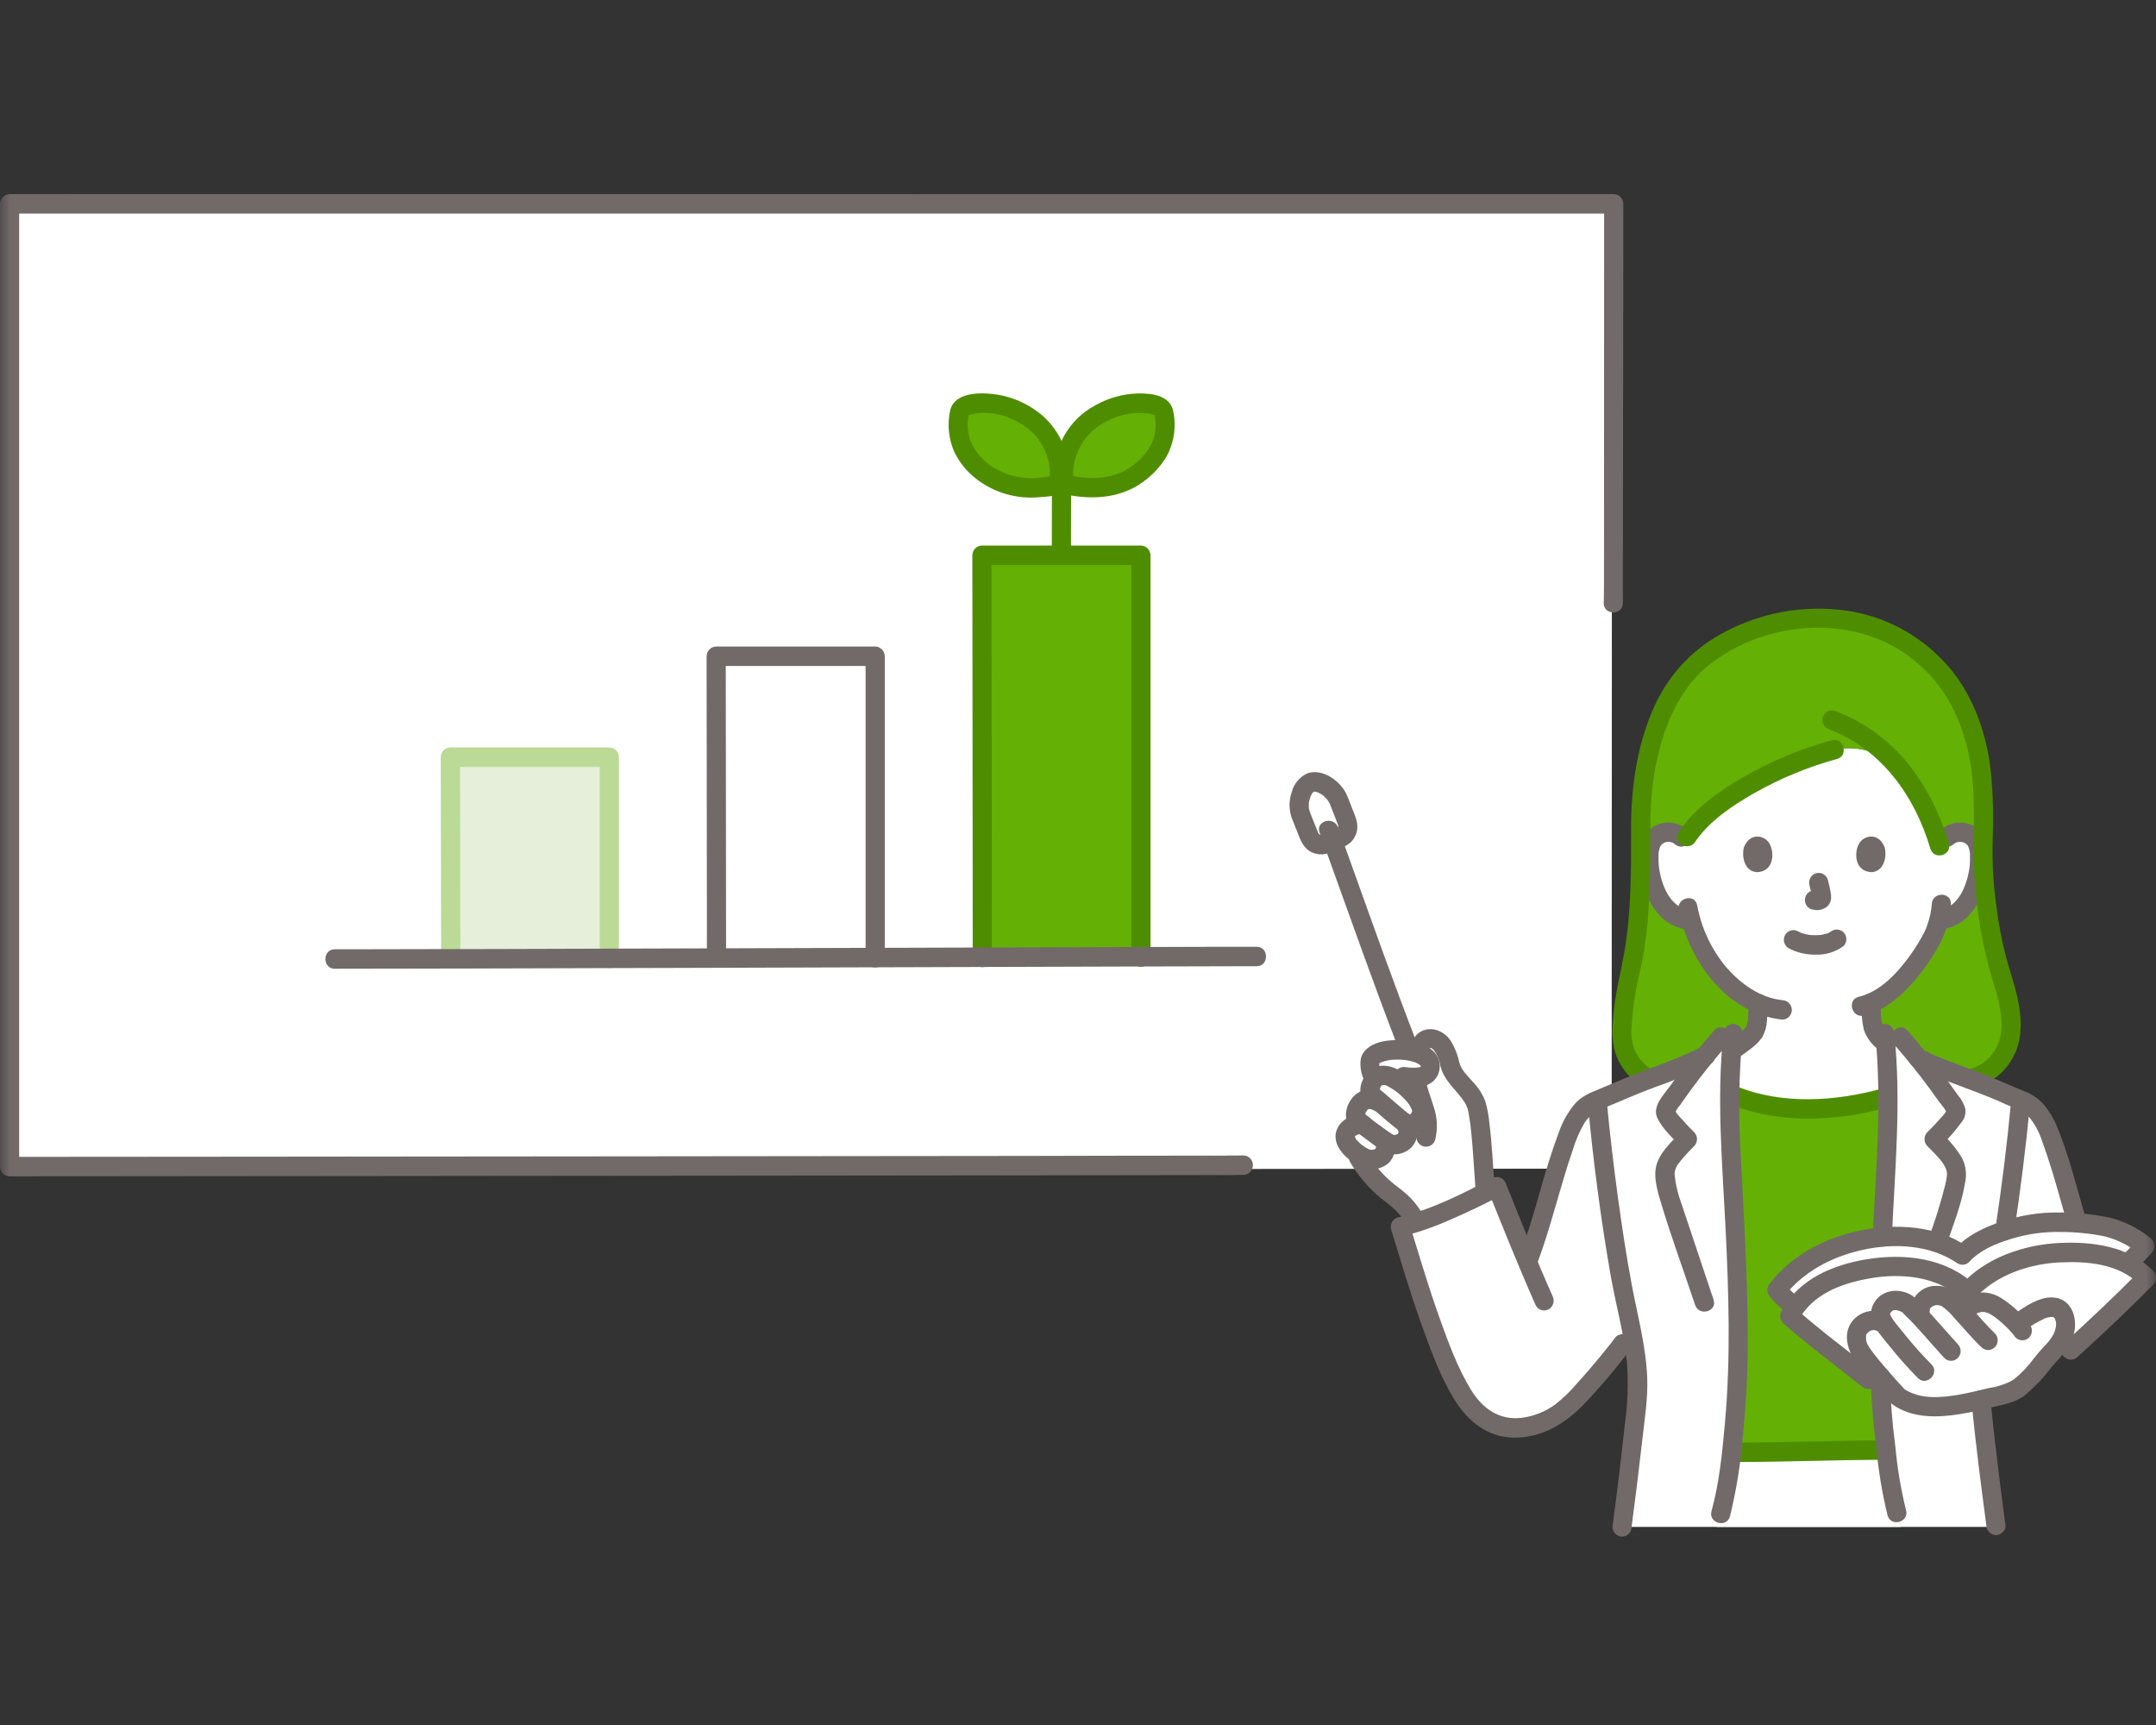 <svg width="100" height="80" viewBox="0 0 100 80" fill="none" xmlns="http://www.w3.org/2000/svg">
<rect x="0" y="0" width="100" height="80" fill="#333333" stroke="none"/>
<mask id="mask0_1621_26043" style="mask-type:alpha" maskUnits="userSpaceOnUse" x="0" y="0" width="100" height="80">
<path d="M0 0H100V80H0V0Z" fill="#D9D9D9"/>
</mask>
<g mask="url(#mask0_1621_26043)">
<path d="M2.116 9.811H0.406C0.406 11.271 0.406 52.864 0.406 54.261C6.81 54.261 66.008 54.206 74.752 54.197C74.76 39.23 74.769 10.732 74.769 9.805C66.675 9.805 14.052 9.811 2.116 9.811Z" fill="white"/>
<path d="M45.544 27.273C45.544 26.372 45.543 25.808 45.543 25.753H52.918V44.398C50.544 44.403 48.065 44.409 45.56 44.416C45.561 43.234 45.548 31.517 45.544 27.273Z" fill="#65B005"/>
<path d="M53.97 19.111C53.95 19.036 53.91 18.968 53.853 18.915C53.797 18.863 53.727 18.827 53.652 18.812C53.1 18.66 52.517 18.66 51.965 18.812C51.245 18.992 50.594 19.383 50.092 19.936C49.814 20.269 49.606 20.656 49.48 21.073C49.353 21.489 49.311 21.928 49.355 22.362C49.358 22.387 49.369 22.412 49.386 22.431C49.403 22.45 49.426 22.463 49.451 22.469C49.836 22.573 51.42 22.91 52.678 22.041C53.262 21.659 53.709 21.094 53.951 20.433C54.065 20.001 54.071 19.546 53.97 19.111Z" fill="#65B005"/>
<path d="M44.507 19.111C44.527 19.036 44.568 18.968 44.624 18.915C44.68 18.863 44.75 18.827 44.825 18.812C45.377 18.66 45.96 18.66 46.512 18.812C47.232 18.992 47.883 19.383 48.386 19.936C48.663 20.269 48.871 20.656 48.998 21.073C49.124 21.489 49.166 21.928 49.122 22.362C49.119 22.387 49.108 22.412 49.091 22.431C49.074 22.45 49.051 22.464 49.026 22.469C48.641 22.573 47.058 22.91 45.799 22.041C45.215 21.659 44.768 21.094 44.526 20.433C44.412 20 44.406 19.546 44.507 19.111Z" fill="#65B005"/>
<path d="M57.666 54.488H57.669V53.586C57.113 53.591 56.558 53.587 56.003 53.588L58.113 53.592L51.371 53.599L47.676 53.608L38.442 53.617C35.259 53.621 32.076 53.624 28.893 53.627L19.755 53.635L11.635 53.643L5.181 53.648C3.796 53.65 2.41 53.651 1.025 53.651H0.444L0.889 54.102V49.266C0.889 45.777 0.889 42.289 0.889 38.801V9.454L0.444 9.905H3.91H9.743H17.389H26.32H35.895H45.58H54.85H63.056H69.676H74.156H74.847L74.403 9.454C74.403 11.939 74.401 22.886 74.398 25.371C74.403 28.111 74.382 27.966 74.382 27.966C74.382 28.547 75.271 28.548 75.271 27.966C75.281 12.35 75.282 24.641 75.29 12.291C75.29 11.346 75.29 10.4 75.292 9.454C75.29 9.335 75.243 9.221 75.16 9.137C75.077 9.053 74.965 9.005 74.847 9.003H70.978H64.829H56.955H47.882L38.253 9H28.601H19.452H11.453H5.127L1.031 9.003H0.444C0.327 9.005 0.215 9.053 0.132 9.137C0.049 9.221 0.002 9.335 0 9.454V37.296C0 40.932 0 44.569 0 48.206V54.103C0.002 54.222 0.049 54.336 0.132 54.42C0.215 54.504 0.327 54.552 0.444 54.554C1.609 54.554 2.773 54.553 3.938 54.552L9.892 54.547L17.666 54.54L26.617 54.531L36.096 54.522L45.495 54.512L51.013 54.504L56.657 54.496L55.143 54.491C55.95 54.491 56.76 54.51 57.566 54.488C57.6 54.488 57.635 54.488 57.669 54.488C57.786 54.488 57.9 54.441 57.983 54.356C58.066 54.271 58.113 54.157 58.113 54.037C58.113 53.917 58.066 53.803 57.983 53.718C57.9 53.633 57.786 53.586 57.669 53.586H57.666C57.094 53.586 57.093 54.488 57.666 54.488Z" fill="#726A69"/>
<path d="M21 35H28V44H21V35Z" fill="#E5EFD9"/>
<path d="M21.35 44.472C21.35 41.748 21.34 39.023 21.334 36.298C21.334 35.904 21.333 35.51 21.332 35.115L20.888 35.567H28.263L27.819 35.115V44.457C27.819 45.038 28.707 45.038 28.707 44.457V35.115C28.705 34.996 28.658 34.883 28.575 34.798C28.492 34.714 28.38 34.666 28.263 34.664H20.888C20.77 34.666 20.658 34.714 20.575 34.798C20.492 34.883 20.445 34.996 20.443 35.115C20.443 37.737 20.454 40.358 20.459 42.979C20.46 43.477 20.461 43.975 20.461 44.472C20.461 45.053 21.35 45.054 21.35 44.472Z" fill="#BADA95"/>
<path d="M33.677 44.447C33.677 42.73 33.676 41.013 33.672 39.295C33.67 36.918 33.667 34.541 33.664 32.163C33.664 31.587 33.663 31.011 33.662 30.435L33.218 30.886H40.593L40.148 30.435V44.431C40.148 45.012 41.037 45.013 41.037 44.431V30.435C41.035 30.316 40.988 30.202 40.905 30.118C40.822 30.033 40.71 29.985 40.593 29.984H33.218C33.1 29.985 32.988 30.033 32.905 30.118C32.822 30.202 32.775 30.316 32.773 30.435C32.773 31.96 32.775 33.486 32.779 35.012C32.781 37.443 32.784 39.874 32.787 42.305C32.787 43.019 32.788 43.733 32.789 44.447C32.789 45.027 33.677 45.028 33.677 44.447Z" fill="#726A69"/>
<path d="M46.006 44.417C46.006 42.138 46.004 39.859 46 37.579C45.997 34.394 45.994 31.208 45.99 28.022C45.99 27.266 45.989 26.509 45.988 25.753L45.544 26.204H52.919L52.475 25.753V44.399C52.475 44.98 53.363 44.981 53.363 44.399V25.753C53.362 25.634 53.314 25.52 53.231 25.436C53.148 25.352 53.036 25.303 52.919 25.302H45.544C45.427 25.303 45.315 25.351 45.231 25.436C45.148 25.52 45.101 25.634 45.1 25.753C45.1 27.77 45.102 29.787 45.106 31.804C45.109 35.063 45.112 38.322 45.115 41.581C45.116 42.527 45.117 43.472 45.117 44.417C45.117 44.998 46.006 44.999 46.006 44.417Z" fill="#4F8D00"/>
<path d="M58.29 43.908C56.528 43.908 54.766 43.912 53.005 43.92C49.947 43.928 46.888 43.938 43.83 43.948L33.041 43.981C29.694 43.992 26.347 44.002 23 44.011C20.687 44.017 18.375 44.022 16.062 44.025H15.523C14.951 44.025 14.95 44.927 15.523 44.927C17.669 44.927 19.815 44.923 21.961 44.916C25.216 44.907 28.47 44.898 31.725 44.888C35.333 44.877 38.94 44.865 42.548 44.854C45.721 44.844 48.893 44.834 52.065 44.825C54.019 44.819 55.972 44.814 57.925 44.81H58.29C58.862 44.81 58.863 43.908 58.29 43.908Z" fill="#726A69"/>
<path d="M54.399 18.99C54.206 18.31 53.346 18.232 52.758 18.248C52.075 18.269 51.406 18.456 50.808 18.794C50.185 19.122 49.671 19.631 49.332 20.254C48.993 20.878 48.843 21.59 48.901 22.3C48.953 22.857 49.409 22.942 49.858 23.007C50.94 23.164 52.091 23.023 52.999 22.362C53.444 22.049 53.82 21.646 54.102 21.178C54.469 20.513 54.575 19.732 54.399 18.99C54.367 18.875 54.292 18.778 54.19 18.719C54.088 18.66 53.967 18.644 53.853 18.674C53.74 18.708 53.645 18.785 53.587 18.888C53.529 18.992 53.513 19.114 53.542 19.229C53.653 19.69 53.603 20.175 53.401 20.602C53.213 20.949 52.96 21.254 52.656 21.501C52.633 21.52 52.611 21.537 52.589 21.555C52.664 21.495 52.574 21.565 52.562 21.573C52.526 21.599 52.49 21.626 52.453 21.651C52.25 21.792 52.03 21.905 51.797 21.986C51.388 22.122 50.958 22.183 50.527 22.166C50.236 22.154 49.947 22.117 49.663 22.056C49.642 22.05 49.621 22.045 49.6 22.041C49.486 22.039 49.759 22.421 49.786 22.275C49.788 22.223 49.785 22.172 49.778 22.12C49.773 21.956 49.781 21.792 49.801 21.629C49.903 20.926 50.27 20.291 50.825 19.858C51.201 19.572 51.628 19.364 52.083 19.247C52.391 19.169 52.709 19.137 53.026 19.155C53.153 19.163 53.279 19.182 53.404 19.212C53.448 19.223 53.491 19.239 53.535 19.247C53.646 19.27 53.566 19.309 53.543 19.231C53.7 19.787 54.558 19.55 54.399 18.99Z" fill="#4F8D00"/>
<path d="M44.937 19.231C44.913 19.316 44.831 19.259 44.937 19.247C44.962 19.244 44.987 19.237 45.011 19.229C45.108 19.2 45.207 19.179 45.307 19.167C45.583 19.133 45.862 19.141 46.136 19.19C46.618 19.273 47.077 19.459 47.484 19.735C48.067 20.122 48.481 20.723 48.639 21.413C48.674 21.564 48.693 21.719 48.698 21.874C48.688 22.008 48.686 22.142 48.692 22.275C48.719 22.421 48.992 22.039 48.878 22.041C48.857 22.045 48.836 22.05 48.815 22.057C48.762 22.066 48.709 22.081 48.655 22.092C48.515 22.122 48.373 22.142 48.23 22.152C47.415 22.246 46.594 22.041 45.916 21.573C45.916 21.573 45.827 21.506 45.875 21.543C45.912 21.572 45.801 21.483 45.789 21.472C45.712 21.407 45.638 21.338 45.567 21.266C45.419 21.12 45.289 20.957 45.179 20.781C44.9 20.316 44.813 19.759 44.938 19.23C44.966 19.114 44.949 18.992 44.891 18.889C44.833 18.786 44.739 18.709 44.627 18.675C44.513 18.644 44.392 18.66 44.29 18.719C44.187 18.778 44.112 18.875 44.08 18.99C43.926 19.651 43.99 20.345 44.264 20.964C44.494 21.433 44.823 21.844 45.228 22.168C46.078 22.847 47.154 23.165 48.23 23.055C48.555 23.028 49.127 23.018 49.381 22.766C49.679 22.471 49.603 21.896 49.553 21.515C49.483 21.009 49.309 20.524 49.042 20.092C48.775 19.659 48.42 19.289 48.002 19.005C47.407 18.593 46.72 18.339 46.003 18.268C45.365 18.199 44.299 18.226 44.081 18.99C43.921 19.55 44.778 19.788 44.937 19.231Z" fill="#4F8D00"/>
<path d="M48.791 22.659C48.791 23.641 48.785 24.624 48.785 25.607C48.785 25.726 48.832 25.841 48.915 25.926C48.999 26.01 49.112 26.058 49.229 26.058C49.347 26.058 49.46 26.01 49.544 25.926C49.627 25.841 49.674 25.726 49.674 25.607C49.674 24.624 49.679 23.641 49.68 22.659C49.68 22.539 49.633 22.424 49.55 22.34C49.466 22.255 49.353 22.207 49.235 22.207C49.118 22.207 49.005 22.255 48.921 22.34C48.838 22.424 48.791 22.539 48.791 22.659Z" fill="#4F8D00"/>
<path d="M80.168 51.175C80.826 51.581 82.241 52.015 84.018 52.015C86.322 52.015 87.177 51.346 88.066 50.847L88.088 48.834C87.546 48.463 87.031 48.054 86.922 47.778C86.801 47.367 86.756 46.938 86.788 46.511C88.323 45.843 89.556 43.746 89.772 43.152C89.803 43.056 89.866 42.877 89.923 42.663L90.101 42.635C90.365 42.59 90.613 42.477 90.821 42.305C91.077 42.084 91.283 41.81 91.425 41.5C91.727 40.888 91.856 40.204 91.8 39.522C91.792 39.347 91.749 39.177 91.672 39.021C91.605 38.908 91.515 38.811 91.407 38.738C91.299 38.665 91.176 38.618 91.048 38.6C90.917 38.58 90.784 38.59 90.657 38.627C90.53 38.665 90.413 38.73 90.313 38.818L89.937 39.163C89.62 38.073 89.127 37.044 88.478 36.117C88.103 35.59 87.587 35.182 86.991 34.941C86.396 34.7 85.745 34.636 85.115 34.756L85.084 34.763C82.27 35.526 79.136 37.262 78.127 38.999C78.034 38.852 77.902 38.736 77.746 38.665C77.59 38.594 77.416 38.571 77.247 38.599C77.119 38.617 76.996 38.665 76.888 38.738C76.781 38.81 76.69 38.907 76.624 39.02C76.547 39.176 76.503 39.347 76.495 39.521C76.439 40.203 76.569 40.887 76.87 41.499C77.012 41.809 77.218 42.084 77.474 42.305C77.74 42.528 78.075 42.65 78.42 42.649C78.648 43.512 79.053 44.317 79.609 45.009C80.124 45.665 80.783 46.189 81.534 46.538C81.564 46.956 81.519 47.377 81.4 47.778C81.293 48.048 80.756 48.444 80.178 48.808C80.179 48.808 80.168 50.611 80.168 51.175Z" fill="white"/>
<path d="M88.185 70.813C88.015 70.33 87.879 69.835 87.779 69.332C87.676 68.682 87.574 67.995 87.487 67.251C85.817 67.265 81.489 67.353 80.547 67.353H80.306C80.219 68.057 80.122 68.711 80.023 69.332C79.923 69.835 79.788 70.33 79.617 70.813H88.185Z" fill="white"/>
<path d="M92.269 61.056C92.436 60.33 92.607 59.427 92.769 58.446H96.932C96.065 56.151 95.914 54.835 95.048 52.54C94.899 52.123 94.668 51.741 94.37 51.416C94.079 51.099 93.627 51.01 93.243 50.822C92.11 50.266 90.244 49.701 89 49.107C88.737 48.782 88.459 48.453 88.153 48.107L87.42 47.937C87.693 50.361 87.554 52.811 87.415 55.247C87.363 56.172 87.256 57.999 87.207 60.07C87.191 60.739 87.182 61.434 87.182 62.131C87.18 64.545 87.38 66.954 87.779 69.333C87.879 69.836 88.015 70.331 88.186 70.814H92.535C92.163 68.154 91.838 64.882 91.838 64.295C91.859 63.202 92.004 62.115 92.269 61.056Z" fill="white"/>
<path d="M80.026 69.332C80.426 66.953 80.626 64.543 80.624 62.129C80.624 59.275 80.46 56.468 80.39 55.246C80.251 52.809 80.113 50.359 80.386 47.935L79.824 48.105C79.561 48.404 79.318 48.689 79.09 48.972C77.858 49.615 75.792 50.223 74.573 50.821C74.188 51.01 73.737 51.099 73.445 51.416C73.147 51.74 72.916 52.122 72.767 52.539C72.236 53.946 71.974 54.986 71.651 56.108C71.44 56.84 71.203 57.607 70.85 58.535C70.353 57.355 69.919 56.26 69.428 55.031C68.182 55.697 66.199 56.62 64.953 56.895C65.575 58.912 66.197 61.083 67.071 63.102C67.679 64.505 68.33 65.944 69.82 66.189C70.324 66.246 70.835 66.197 71.32 66.044C71.805 65.892 72.254 65.64 72.639 65.303C73.506 64.457 74.314 63.548 75.055 62.586L75.255 62.32L75.685 61.749C75.862 62.586 75.957 63.438 75.967 64.293C75.967 64.881 75.642 68.153 75.271 70.812H79.62C79.791 70.329 79.926 69.835 80.026 69.332Z" fill="white"/>
<path d="M67.634 50.074C67.442 49.859 67.306 49.598 67.241 49.315C67.136 48.827 66.88 48.187 66.37 48.157C66.255 48.149 66.14 48.185 66.05 48.258C65.96 48.332 65.899 48.437 65.881 48.553C65.881 48.553 65.849 48.666 65.796 48.849C65.676 48.803 65.552 48.769 65.426 48.746C64.541 48.581 63.574 48.781 63.542 49.245C63.502 49.476 63.561 49.681 63.74 50.045C63.583 50.205 63.469 50.664 63.589 50.762C63.589 50.762 63.624 50.872 63.666 50.996C63.562 50.971 63.453 50.974 63.351 51.005C63.249 51.037 63.158 51.097 63.086 51.177C62.905 51.38 62.766 51.815 62.985 51.974C63.082 52.044 63.167 52.114 63.249 52.183L63.236 52.181C62.868 52.051 62.358 52.381 62.388 52.722C62.442 52.997 62.6 53.239 62.827 53.399L62.857 53.423L63.008 53.677C63.376 54.296 63.851 54.842 64.411 55.289C64.57 55.415 64.735 55.533 64.888 55.666C65.141 55.886 65.36 56.143 65.537 56.43L65.64 56.614C66.331 56.354 68.026 55.707 68.904 55.276C68.888 55.135 68.876 55.032 68.876 55.032C68.741 53.218 68.676 51.454 68.359 50.954C68.137 50.644 67.895 50.35 67.634 50.074Z" fill="white"/>
<path d="M60.341 37.819C60.368 37.886 60.507 38.233 60.736 38.805C60.794 38.95 60.907 39.066 61.048 39.127C61.19 39.189 61.35 39.191 61.493 39.133L62.151 38.865C62.294 38.807 62.408 38.694 62.469 38.55C62.53 38.406 62.532 38.244 62.475 38.099C62.253 37.526 62.18 37.342 62.089 37.113C61.886 36.602 61.218 36.146 60.785 36.291C60.411 36.416 60.104 37.224 60.341 37.819Z" fill="white"/>
<path d="M82.864 59.328C82.701 59.484 82.55 59.653 82.412 59.833C82.656 60.092 82.915 60.335 83.188 60.561L83.264 60.618C83.692 60.022 84.287 59.571 84.972 59.324C85.991 58.906 87.085 58.706 88.185 58.738C89.27 58.774 90.469 59.121 91.279 59.905C91.94 59.134 93.175 58.536 94.129 58.294C95.075 58.078 96.049 58.025 97.012 58.139C97.592 58.193 98.156 58.356 98.677 58.621L98.699 58.598C98.868 58.436 99.205 58.093 99.492 57.785C98.454 56.988 97.873 56.869 96.648 56.748C95.717 56.656 94.66 56.625 93.75 56.856C92.839 57.087 91.672 57.472 91.025 58.203C90.177 57.651 89.192 57.356 88.185 57.352C87.085 57.32 85.991 57.519 84.972 57.938C84.503 58.117 84.059 58.357 83.652 58.652C83.377 58.862 83.114 59.087 82.864 59.328Z" fill="white"/>
<path d="M96.038 62.618C96.741 61.983 98.962 59.865 99.558 59.259C98.858 58.604 97.96 58.209 97.011 58.14C96.049 58.026 95.074 58.079 94.128 58.295C93.174 58.537 91.939 59.135 91.278 59.906C90.468 59.122 89.269 58.775 88.184 58.739C87.084 58.707 85.99 58.907 84.971 59.325C84.126 59.623 83.424 60.237 83.01 61.042C83.646 61.605 86.005 63.447 86.667 63.981L96.038 62.618Z" fill="white"/>
<path d="M92.993 60.881C92.95 60.846 92.907 60.811 92.863 60.777C92.305 60.339 91.9 60.27 91.326 60.596L91.018 60.867C90.784 60.614 90.585 60.405 90.5 60.33C90.377 60.217 90.228 60.139 90.067 60.102C89.906 60.066 89.738 60.072 89.58 60.12C89.218 60.257 89.066 60.458 89.066 60.767L89.031 61.029C88.839 60.822 88.666 60.645 88.534 60.524C88.423 60.422 87.877 60.15 87.514 60.426C87.445 60.468 87.384 60.524 87.336 60.591C87.289 60.657 87.255 60.733 87.238 60.814C87.221 60.894 87.22 60.978 87.236 61.058C87.252 61.139 87.284 61.216 87.331 61.283C87.351 61.316 87.366 61.351 87.384 61.386L87.302 61.343C87.2 61.285 87.086 61.25 86.969 61.241C86.852 61.231 86.734 61.248 86.623 61.288C86.513 61.328 86.412 61.392 86.328 61.475C86.244 61.559 86.178 61.659 86.135 61.77C86.078 62.036 86.111 62.313 86.228 62.557C86.463 63.019 87.49 64.176 88.044 64.77C89.314 65.682 91.34 65.047 92.962 64.664C93.19 64.607 93.407 64.512 93.605 64.383C94.212 63.954 94.525 63.429 95.02 62.873C95.231 62.667 95.418 62.437 95.577 62.188C95.766 61.886 95.839 61.524 95.782 61.171C95.745 60.989 95.644 60.827 95.498 60.714C95.257 60.553 94.933 60.63 94.666 60.741C94.266 60.907 93.894 61.135 93.563 61.417C93.387 61.224 93.196 61.045 92.993 60.881Z" fill="white"/>
<path d="M86.665 63.98C86.004 63.446 83.644 61.605 83.009 61.041C83.089 60.886 83.18 60.737 83.282 60.596C83.276 60.604 83.268 60.609 83.262 60.619L83.186 60.562C82.913 60.335 82.653 60.092 82.41 59.833C82.548 59.653 82.699 59.484 82.862 59.327C83.112 59.087 83.375 58.861 83.65 58.65C84.057 58.355 84.501 58.115 84.969 57.936C85.715 57.632 86.501 57.443 87.302 57.374C87.344 56.478 87.386 55.733 87.413 55.245C87.496 53.79 87.579 52.33 87.574 50.874L87.307 50.946C86.653 51.119 85.988 51.248 85.317 51.332C84.895 51.387 84.47 51.417 84.044 51.422C82.902 51.425 81.23 51.223 80.224 50.72C80.213 52.227 80.298 53.739 80.384 55.245C80.454 56.467 80.618 59.274 80.618 62.128C80.622 63.875 80.516 65.62 80.303 67.352C80.663 67.352 80.914 67.352 80.914 67.352C81.825 67.352 85.941 67.249 87.088 67.249C87.088 67.249 87.228 67.249 87.481 67.251C87.36 66.252 87.263 65.148 87.214 63.899L86.665 63.98Z" fill="#65B005"/>
<path d="M76.476 50.043C77.366 49.735 78.238 49.377 79.088 48.971C79.317 48.688 79.559 48.403 79.823 48.104L80.384 47.934C80.355 48.197 80.332 48.46 80.312 48.724C80.838 48.384 81.305 48.027 81.404 47.778C81.522 47.376 81.567 46.956 81.537 46.537C80.786 46.188 80.127 45.665 79.613 45.009C79.057 44.316 78.651 43.512 78.423 42.649C78.078 42.649 77.744 42.527 77.478 42.304C77.221 42.083 77.015 41.809 76.873 41.499C76.572 40.887 76.442 40.203 76.499 39.521C76.506 39.346 76.55 39.176 76.627 39.02C76.693 38.907 76.784 38.81 76.892 38.737C77 38.664 77.122 38.617 77.251 38.599C77.42 38.571 77.593 38.594 77.749 38.665C77.906 38.736 78.038 38.852 78.13 38.998C79.139 37.261 82.273 35.524 85.088 34.762L85.119 34.756C85.749 34.636 86.399 34.7 86.995 34.941C87.59 35.182 88.106 35.59 88.482 36.117C89.13 37.043 89.624 38.072 89.941 39.162L90.316 38.818C90.416 38.73 90.533 38.665 90.66 38.627C90.787 38.589 90.921 38.58 91.051 38.599C91.18 38.617 91.302 38.665 91.41 38.738C91.518 38.811 91.609 38.907 91.675 39.02C91.752 39.176 91.796 39.347 91.803 39.521C91.859 40.203 91.73 40.888 91.429 41.5C91.287 41.809 91.081 42.084 90.825 42.305C90.617 42.476 90.368 42.59 90.104 42.635L89.927 42.662C89.869 42.876 89.806 43.055 89.775 43.152C89.56 43.745 88.326 45.842 86.792 46.51C86.759 46.938 86.805 47.367 86.925 47.778C87.06 48.011 87.243 48.211 87.461 48.366C87.448 48.222 87.438 48.078 87.421 47.934L88.155 48.105C88.46 48.451 88.738 48.78 89.001 49.105C89.671 49.426 90.521 49.737 91.34 50.043C91.876 49.932 92.359 49.641 92.711 49.217C93.063 48.793 93.265 48.261 93.282 47.706C93.278 46.958 93.152 46.215 92.911 45.508C92.605 44.541 92.013 42.578 91.97 39.069C92.022 38.081 92.008 37.091 91.928 36.106C91.795 34.205 90.958 32.082 89.753 30.902C89.019 30.142 88.132 29.551 87.154 29.167C86.317 28.84 85.539 28.682 84.069 28.682C82.038 28.724 80.087 29.499 78.565 30.867C76.987 32.401 75.986 35.204 76.112 39.069C76.112 41.885 75.901 43.916 75.605 45.071C75.382 46.025 75.254 47 75.225 47.981C75.236 48.406 75.358 48.821 75.577 49.183C75.797 49.545 76.107 49.842 76.476 50.043Z" fill="#65B005"/>
<path d="M90.63 39.138C90.678 39.1 90.733 39.072 90.792 39.056C90.85 39.04 90.911 39.036 90.971 39.044C91.031 39.052 91.089 39.072 91.142 39.103C91.194 39.134 91.24 39.175 91.277 39.224C91.352 39.385 91.385 39.562 91.371 39.74C91.379 39.953 91.365 40.167 91.329 40.378C91.192 41.137 90.818 42.049 89.986 42.2C89.873 42.233 89.777 42.309 89.719 42.413C89.661 42.517 89.645 42.64 89.675 42.755C89.709 42.869 89.784 42.966 89.886 43.025C89.988 43.084 90.108 43.1 90.222 43.071C91.526 42.834 92.15 41.34 92.248 40.139C92.299 39.514 92.243 38.811 91.712 38.408C91.459 38.224 91.152 38.133 90.841 38.149C90.53 38.166 90.234 38.289 90.001 38.5C89.919 38.585 89.873 38.7 89.873 38.819C89.873 38.938 89.919 39.053 90.001 39.138C90.086 39.22 90.199 39.266 90.316 39.266C90.433 39.266 90.545 39.22 90.63 39.138L90.63 39.138Z" fill="#726A69"/>
<path d="M78.296 38.499C78.064 38.289 77.768 38.165 77.457 38.148C77.146 38.132 76.839 38.223 76.586 38.407C76.054 38.809 75.999 39.515 76.05 40.138C76.148 41.339 76.772 42.833 78.076 43.07C78.19 43.099 78.31 43.082 78.412 43.023C78.513 42.964 78.589 42.868 78.623 42.754C78.653 42.639 78.637 42.516 78.579 42.412C78.521 42.309 78.425 42.232 78.312 42.2C77.481 42.048 77.106 41.136 76.969 40.377C76.936 40.178 76.921 39.977 76.926 39.775C76.913 39.596 76.94 39.415 77.007 39.248C77.041 39.195 77.086 39.149 77.139 39.114C77.192 39.079 77.251 39.055 77.313 39.045C77.375 39.035 77.439 39.037 77.5 39.053C77.561 39.069 77.618 39.097 77.668 39.137C77.752 39.218 77.865 39.264 77.982 39.264C78.099 39.264 78.211 39.218 78.296 39.137C78.379 39.052 78.425 38.937 78.425 38.818C78.425 38.698 78.379 38.584 78.296 38.499L78.296 38.499Z" fill="#726A69"/>
<path d="M76.695 49.656C76.322 49.446 76.023 49.125 75.836 48.736C75.689 48.384 75.634 47.998 75.678 47.618C75.726 46.768 75.852 45.925 76.053 45.098C76.434 43.524 76.504 41.856 76.54 40.243C76.564 39.164 76.511 38.085 76.597 37.009C76.665 36.112 76.826 35.225 77.079 34.363C77.474 33.037 78.145 31.753 79.226 30.877C81.87 28.731 86.111 28.411 88.799 30.642C89.406 31.13 89.924 31.723 90.329 32.394C90.802 33.215 91.14 34.11 91.328 35.043C91.702 36.827 91.465 38.668 91.571 40.473C91.645 41.978 91.878 43.471 92.267 44.925C92.636 46.249 93.365 47.945 92.228 49.084C91.954 49.358 91.605 49.542 91.226 49.61C90.665 49.719 90.903 50.589 91.462 50.48C91.902 50.386 92.312 50.186 92.661 49.899C93.01 49.612 93.287 49.245 93.47 48.829C93.879 47.904 93.73 46.828 93.477 45.876C93.329 45.317 93.138 44.771 92.999 44.209C92.822 43.492 92.688 42.764 92.599 42.03C92.448 40.969 92.391 39.898 92.428 38.827C92.465 37.935 92.446 37.041 92.372 36.152C92.236 34.206 91.532 32.114 90.173 30.693C88.976 29.41 87.388 28.575 85.665 28.323C83.623 28.029 81.542 28.424 79.742 29.448C78.417 30.198 77.363 31.358 76.733 32.759C75.927 34.534 75.649 36.516 75.653 38.457C75.657 40.399 75.665 42.366 75.317 44.282C75.17 45.091 74.97 45.877 74.873 46.696C74.762 47.627 74.673 48.572 75.186 49.405C75.45 49.832 75.815 50.186 76.246 50.435C76.743 50.725 77.191 49.946 76.695 49.656Z" fill="#4F8D00"/>
<path d="M84.967 34.328C83.51 34.727 82.109 35.313 80.799 36.072C79.691 36.717 78.589 37.51 77.856 38.591C77.531 39.07 78.3 39.522 78.623 39.046C79.282 38.074 80.332 37.377 81.327 36.805C82.548 36.108 83.85 35.568 85.203 35.199C85.755 35.047 85.521 34.177 84.967 34.328Z" fill="#4F8D00"/>
<path d="M84.851 33.828C87.262 34.746 88.812 36.917 89.533 39.355C89.697 39.91 90.555 39.673 90.39 39.115C90.026 37.839 89.432 36.642 88.638 35.586C87.717 34.393 86.488 33.483 85.088 32.958C84.974 32.928 84.853 32.943 84.751 33.002C84.648 33.062 84.573 33.159 84.541 33.274C84.513 33.389 84.529 33.512 84.587 33.615C84.645 33.719 84.74 33.795 84.852 33.829L84.851 33.828Z" fill="#4F8D00"/>
<path d="M89.601 41.929C89.577 42.249 89.51 42.564 89.401 42.865C89.382 42.921 89.361 42.976 89.345 43.033C89.337 43.063 89.301 43.137 89.355 43.014C89.326 43.081 89.296 43.146 89.264 43.211C89.068 43.597 88.842 43.967 88.587 44.316C88.002 45.13 87.205 45.992 86.21 46.229C85.654 46.362 85.889 47.232 86.446 47.099C87.662 46.81 88.605 45.801 89.32 44.817C89.938 43.969 90.445 43.007 90.489 41.93C90.511 41.349 89.622 41.35 89.6 41.93L89.601 41.929Z" fill="#726A69"/>
<path d="M77.861 42.217C78.367 44.632 80.102 47.007 82.666 47.287C82.783 47.286 82.896 47.238 82.979 47.154C83.062 47.069 83.109 46.955 83.11 46.836C83.108 46.717 83.06 46.603 82.977 46.519C82.894 46.435 82.783 46.387 82.666 46.384C81.635 46.272 80.758 45.64 80.083 44.876C79.385 44.048 78.914 43.049 78.718 41.977C78.599 41.41 77.742 41.65 77.861 42.217Z" fill="#726A69"/>
<path d="M87.909 48.372C87.909 48.086 87.628 47.938 87.453 47.755C87.424 47.725 87.397 47.694 87.37 47.663C87.329 47.618 87.386 47.681 87.392 47.696C87.382 47.679 87.371 47.664 87.36 47.648C87.343 47.623 87.332 47.593 87.315 47.568C87.327 47.585 87.351 47.668 87.333 47.605C87.326 47.582 87.317 47.56 87.311 47.535C87.288 47.456 87.287 47.358 87.256 47.283C87.273 47.324 87.266 47.365 87.258 47.294C87.256 47.273 87.254 47.252 87.252 47.231C87.248 47.183 87.245 47.135 87.242 47.087C87.232 46.895 87.234 46.703 87.235 46.511C87.235 46.392 87.189 46.277 87.105 46.192C87.022 46.108 86.909 46.06 86.791 46.06C86.673 46.06 86.56 46.108 86.477 46.192C86.394 46.277 86.347 46.392 86.347 46.511C86.324 46.926 86.357 47.341 86.446 47.747C86.575 48.129 86.822 48.46 87.15 48.689L87.02 48.37V48.372C87.02 48.492 87.067 48.607 87.15 48.691C87.233 48.776 87.346 48.823 87.464 48.823C87.582 48.823 87.695 48.776 87.778 48.691C87.862 48.607 87.908 48.492 87.908 48.372H87.909Z" fill="#726A69"/>
<path d="M81.092 46.538C81.098 46.771 81.093 47.005 81.076 47.237C81.074 47.268 81.071 47.3 81.066 47.33C81.078 47.269 81.072 47.288 81.063 47.338C81.055 47.387 81.043 47.443 81.029 47.496C81.022 47.524 81.014 47.552 81.005 47.579C81 47.595 80.97 47.667 81.001 47.598C81.032 47.529 80.979 47.631 80.969 47.648C80.927 47.708 80.96 47.661 80.969 47.648C81.015 47.584 80.969 47.646 80.956 47.66C80.928 47.691 80.899 47.721 80.869 47.75C80.795 47.822 80.716 47.887 80.637 47.953C80.666 47.928 80.68 47.92 80.642 47.949L80.567 48.005C80.521 48.04 80.474 48.073 80.426 48.107C80.315 48.185 80.201 48.26 80.087 48.334C79.986 48.395 79.912 48.493 79.882 48.609C79.852 48.725 79.868 48.848 79.928 48.951C79.987 49.055 80.085 49.13 80.199 49.16C80.313 49.191 80.434 49.174 80.536 49.113C80.788 48.952 81.031 48.778 81.265 48.591C81.446 48.454 81.604 48.289 81.736 48.103C81.867 47.867 81.942 47.602 81.955 47.331C81.98 47.068 81.989 46.803 81.98 46.539C81.98 46.419 81.934 46.305 81.85 46.22C81.767 46.135 81.654 46.088 81.536 46.088C81.418 46.088 81.305 46.135 81.222 46.22C81.139 46.305 81.092 46.419 81.092 46.539V46.538Z" fill="#726A69"/>
<path d="M88.185 70.813C88.015 70.33 87.879 69.835 87.779 69.332C87.676 68.682 87.574 67.995 87.487 67.251C85.817 67.265 81.489 67.353 80.547 67.353H80.306C80.219 68.057 80.122 68.711 80.023 69.332C79.923 69.835 79.788 70.33 79.617 70.813H88.185Z" fill="white"/>
<path d="M63.829 53.148C63.842 53.166 63.877 53.24 63.843 53.162C63.801 53.064 63.847 53.234 63.834 53.127C63.823 53.037 63.832 53.133 63.831 53.155C63.831 53.166 63.829 53.178 63.83 53.189C63.831 53.243 63.853 53.077 63.835 53.151C63.829 53.173 63.825 53.197 63.818 53.22C63.814 53.237 63.778 53.333 63.809 53.254C63.841 53.176 63.801 53.266 63.792 53.282C63.786 53.29 63.78 53.299 63.775 53.309C63.764 53.344 63.834 53.245 63.808 53.267C63.798 53.275 63.789 53.284 63.782 53.294C63.764 53.321 63.829 53.257 63.832 53.256C63.806 53.268 63.781 53.283 63.758 53.301C63.721 53.325 63.806 53.282 63.806 53.282C63.793 53.286 63.781 53.291 63.769 53.296C63.735 53.308 63.7 53.317 63.665 53.324C63.565 53.345 63.738 53.324 63.662 53.324C63.635 53.324 63.608 53.327 63.581 53.324C63.564 53.324 63.544 53.319 63.528 53.321C63.528 53.321 63.625 53.341 63.582 53.327C63.548 53.315 63.511 53.304 63.476 53.294C63.429 53.281 63.507 53.305 63.508 53.31C63.505 53.303 63.472 53.292 63.465 53.289C63.432 53.272 63.399 53.254 63.367 53.235C63.303 53.196 63.24 53.153 63.18 53.108C63.163 53.093 63.146 53.08 63.128 53.069C63.13 53.069 63.193 53.121 63.154 53.089C63.128 53.066 63.1 53.045 63.074 53.021C63.021 52.974 62.974 52.922 62.926 52.87C62.87 52.81 62.967 52.934 62.921 52.866C62.902 52.837 62.883 52.808 62.866 52.778C62.859 52.765 62.852 52.752 62.845 52.739C62.808 52.671 62.856 52.755 62.855 52.767C62.85 52.729 62.84 52.692 62.825 52.657C62.827 52.66 62.827 52.745 62.833 52.711C62.834 52.701 62.834 52.691 62.833 52.681C62.828 52.612 62.817 52.807 62.831 52.712C62.833 52.702 62.837 52.692 62.841 52.683C62.853 52.681 62.788 52.779 62.817 52.744C62.827 52.731 62.886 52.64 62.835 52.708C62.787 52.773 62.852 52.696 62.868 52.679C62.875 52.672 62.888 52.664 62.894 52.656C62.881 52.679 62.805 52.717 62.869 52.677C62.892 52.663 62.915 52.647 62.94 52.634C62.955 52.628 62.969 52.62 62.983 52.611C62.972 52.621 62.885 52.647 62.943 52.629C62.974 52.62 63.003 52.609 63.035 52.602C63.046 52.6 63.059 52.599 63.07 52.596C63.114 52.583 62.953 52.599 63.033 52.602C63.06 52.604 63.088 52.605 63.114 52.605C63.168 52.605 63.017 52.576 63.065 52.599C63.083 52.605 63.101 52.611 63.12 52.615C63.233 52.645 63.354 52.629 63.456 52.57C63.559 52.511 63.634 52.414 63.666 52.299C63.695 52.184 63.678 52.061 63.62 51.958C63.562 51.855 63.467 51.778 63.355 51.744C63.157 51.691 62.95 51.691 62.752 51.745C62.555 51.798 62.374 51.904 62.23 52.05C62.068 52.207 61.967 52.417 61.946 52.643C61.937 52.866 61.998 53.087 62.12 53.273C62.232 53.451 62.373 53.609 62.538 53.738C62.701 53.88 62.881 54 63.074 54.096C63.291 54.203 63.535 54.244 63.774 54.214C64.004 54.19 64.22 54.096 64.396 53.945C64.702 53.667 64.849 53.049 64.596 52.693C64.535 52.594 64.441 52.52 64.331 52.486C64.246 52.462 64.155 52.464 64.071 52.493C63.987 52.521 63.914 52.575 63.86 52.646C63.806 52.717 63.775 52.803 63.769 52.892C63.763 52.982 63.784 53.071 63.829 53.149L63.829 53.148Z" fill="#726A69"/>
<path d="M64.156 50.709C63.885 50.551 63.567 50.499 63.261 50.562C63.002 50.634 62.779 50.802 62.636 51.033C62.495 51.245 62.422 51.498 62.428 51.754C62.432 51.895 62.474 52.033 62.548 52.152C62.604 52.236 62.675 52.308 62.759 52.364C62.781 52.38 62.803 52.397 62.826 52.414C62.757 52.361 62.865 52.446 62.878 52.457C63.184 52.708 63.508 52.935 63.825 53.173C63.951 53.274 64.086 53.362 64.229 53.436C64.471 53.548 64.746 53.566 65 53.486C65.155 53.444 65.298 53.365 65.417 53.256C65.537 53.147 65.629 53.011 65.686 52.859C65.745 52.695 65.764 52.52 65.742 52.347C65.719 52.175 65.654 52.011 65.554 51.869C65.493 51.768 65.395 51.694 65.282 51.664C65.169 51.634 65.048 51.65 64.946 51.708C64.845 51.769 64.772 51.868 64.742 51.983C64.713 52.098 64.728 52.221 64.787 52.325C64.819 52.368 64.847 52.416 64.869 52.465C64.86 52.444 64.847 52.389 64.861 52.461C64.875 52.532 64.853 52.451 64.862 52.441C64.851 52.454 64.882 52.588 64.867 52.509C64.857 52.455 64.869 52.494 64.862 52.524C64.86 52.532 64.839 52.592 64.839 52.593C64.831 52.584 64.893 52.496 64.849 52.561C64.841 52.572 64.834 52.583 64.829 52.595C64.814 52.647 64.891 52.528 64.852 52.566C64.814 52.604 64.821 52.574 64.848 52.578L64.871 52.56C64.86 52.569 64.848 52.577 64.835 52.584C64.823 52.592 64.81 52.599 64.798 52.607C64.731 52.648 64.81 52.595 64.822 52.598C64.797 52.603 64.772 52.61 64.749 52.62C64.729 52.626 64.709 52.629 64.689 52.634C64.63 52.65 64.778 52.63 64.717 52.631C64.683 52.631 64.649 52.631 64.615 52.633C64.524 52.636 64.708 52.642 64.624 52.633C64.614 52.633 64.605 52.623 64.595 52.622C64.611 52.624 64.706 52.678 64.643 52.641C64.535 52.578 64.429 52.509 64.328 52.434C64.123 52.284 63.918 52.136 63.713 51.987C63.703 51.979 63.639 51.931 63.684 51.965C63.728 51.999 63.665 51.95 63.655 51.943C63.62 51.914 63.586 51.886 63.552 51.857C63.511 51.824 63.47 51.79 63.429 51.757C63.388 51.725 63.348 51.693 63.307 51.661C63.295 51.652 63.216 51.576 63.26 51.626C63.314 51.688 63.217 51.564 63.282 51.651C63.323 51.706 63.298 51.672 63.291 51.658C63.339 51.746 63.322 51.734 63.311 51.698C63.29 51.628 63.321 51.736 63.316 51.743C63.317 51.726 63.317 51.708 63.316 51.69C63.314 51.629 63.342 51.703 63.309 51.727C63.324 51.716 63.332 51.634 63.337 51.615C63.336 51.619 63.355 51.559 63.357 51.559C63.365 51.561 63.313 51.648 63.355 51.574C63.366 51.554 63.42 51.487 63.42 51.467C63.42 51.478 63.347 51.545 63.399 51.497C63.415 51.483 63.431 51.467 63.446 51.45C63.48 51.409 63.37 51.489 63.419 51.471C63.439 51.461 63.458 51.45 63.476 51.436C63.531 51.402 63.462 51.466 63.445 51.449C63.463 51.445 63.48 51.44 63.498 51.434C63.567 51.41 63.479 51.44 63.464 51.436C63.489 51.438 63.514 51.437 63.539 51.434C63.558 51.434 63.62 51.448 63.559 51.434C63.489 51.417 63.585 51.442 63.599 51.446C63.623 51.453 63.646 51.461 63.669 51.469C63.593 51.444 63.681 51.476 63.708 51.49C63.81 51.55 63.931 51.567 64.045 51.536C64.159 51.506 64.257 51.431 64.316 51.328C64.375 51.224 64.392 51.101 64.362 50.986C64.332 50.87 64.258 50.771 64.157 50.711L64.156 50.709Z" fill="#726A69"/>
<path d="M65.196 51.542C64.851 51.258 64.516 50.963 64.177 50.672C64.113 50.617 64.049 50.563 63.984 50.509C63.966 50.493 63.947 50.475 63.928 50.462C63.889 50.436 63.895 50.403 63.953 50.511C64.015 50.624 63.985 50.604 63.978 50.568C64.005 50.702 63.985 50.643 63.985 50.599C63.987 50.582 63.988 50.564 63.987 50.547C64.009 50.605 63.968 50.639 63.986 50.57C63.997 50.526 64.006 50.483 64.021 50.44C64.026 50.42 64.033 50.401 64.041 50.383C64.047 50.382 63.997 50.471 64.032 50.411C64.045 50.393 64.057 50.373 64.066 50.352C64.084 50.322 64.073 50.336 64.032 50.392C64.041 50.381 64.049 50.371 64.059 50.362C64.073 50.349 64.126 50.315 64.076 50.344C64.009 50.381 64.114 50.328 64.113 50.327C64.111 50.327 64.007 50.359 64.096 50.335L64.159 50.318C64.25 50.294 64.137 50.322 64.139 50.321C64.147 50.311 64.208 50.32 64.222 50.321H64.238C64.289 50.326 64.283 50.325 64.219 50.318C64.253 50.321 64.285 50.33 64.315 50.345C64.312 50.341 64.21 50.29 64.309 50.345C64.333 50.359 64.358 50.371 64.382 50.384C64.435 50.413 64.487 50.443 64.538 50.474C64.64 50.537 64.739 50.605 64.834 50.678C64.757 50.619 64.864 50.704 64.885 50.723C64.931 50.762 64.975 50.802 65.019 50.844C65.098 50.92 65.174 50.999 65.248 51.082C65.268 51.105 65.288 51.127 65.307 51.151C65.326 51.175 65.368 51.238 65.311 51.155C65.337 51.192 65.362 51.228 65.385 51.266C65.411 51.31 65.435 51.355 65.457 51.401C65.463 51.413 65.492 51.482 65.47 51.428C65.446 51.37 65.489 51.483 65.492 51.493C65.526 51.584 65.477 51.478 65.496 51.476C65.498 51.506 65.497 51.537 65.494 51.567C65.483 51.572 65.526 51.45 65.494 51.54L65.485 51.571C65.469 51.617 65.472 51.611 65.496 51.553C65.488 51.573 65.478 51.593 65.466 51.61C65.458 51.624 65.45 51.638 65.441 51.651C65.422 51.679 65.43 51.67 65.463 51.625C65.46 51.636 65.425 51.667 65.42 51.672C65.409 51.683 65.398 51.694 65.386 51.704C65.361 51.726 65.371 51.718 65.415 51.681C65.415 51.677 65.371 51.714 65.364 51.712C65.421 51.689 65.426 51.685 65.377 51.7L65.429 51.691C65.331 51.707 65.455 51.691 65.448 51.697C65.426 51.711 65.34 51.654 65.426 51.697C65.369 51.669 65.315 51.636 65.263 51.599C65.251 51.59 65.192 51.546 65.243 51.584C65.298 51.626 65.205 51.553 65.195 51.545C65.111 51.463 64.998 51.417 64.881 51.417C64.764 51.417 64.652 51.463 64.567 51.545C64.485 51.63 64.439 51.745 64.439 51.864C64.439 51.983 64.485 52.098 64.567 52.183C64.825 52.395 65.11 52.614 65.462 52.592C65.639 52.573 65.808 52.506 65.951 52.399C66.094 52.291 66.206 52.147 66.276 51.98C66.351 51.824 66.389 51.651 66.385 51.477C66.367 51.285 66.31 51.099 66.217 50.931C66.077 50.668 65.893 50.431 65.673 50.232C65.22 49.79 64.585 49.307 63.923 49.45C63.756 49.491 63.602 49.573 63.475 49.69C63.348 49.806 63.252 49.953 63.195 50.118C63.131 50.25 63.097 50.395 63.096 50.542C63.094 50.689 63.125 50.834 63.186 50.968C63.274 51.086 63.381 51.189 63.503 51.272C63.604 51.359 63.705 51.447 63.806 51.535C64.057 51.753 64.31 51.97 64.567 52.182C64.652 52.264 64.764 52.31 64.881 52.31C64.998 52.31 65.111 52.264 65.195 52.182C65.278 52.097 65.324 51.982 65.325 51.862C65.325 51.743 65.278 51.628 65.196 51.542Z" fill="#726A69"/>
<path d="M66.307 48.673C66.313 48.655 66.317 48.605 66.334 48.603C66.404 48.596 66.471 48.668 66.513 48.714C66.667 48.927 66.769 49.175 66.809 49.436C66.994 50.165 67.562 50.542 67.946 51.143C68.04 51.304 68.101 51.483 68.124 51.668C68.178 51.958 68.218 52.251 68.243 52.545C68.324 53.373 68.368 54.204 68.429 55.033C68.472 55.608 69.361 55.613 69.318 55.033C69.246 54.05 69.204 53.062 69.081 52.084C69.051 51.739 68.986 51.399 68.888 51.067C68.758 50.733 68.563 50.429 68.314 50.172C68.075 49.9 67.789 49.644 67.687 49.282C67.609 48.904 67.463 48.545 67.256 48.222C66.741 47.522 65.728 47.54 65.451 48.434C65.278 48.989 66.136 49.227 66.307 48.674L66.307 48.673Z" fill="#726A69"/>
<path d="M65.232 50.039C65.308 50.512 65.429 50.977 65.596 51.425C65.67 51.636 65.723 51.854 65.756 52.075C65.748 52.005 65.759 52.137 65.76 52.15C65.764 52.215 65.764 52.28 65.762 52.345C65.762 52.345 65.747 52.487 65.757 52.418C65.747 52.483 65.732 52.547 65.713 52.61C65.698 52.667 65.693 52.727 65.701 52.785C65.708 52.844 65.726 52.901 65.755 52.953C65.784 53.004 65.822 53.049 65.868 53.086C65.915 53.122 65.967 53.149 66.023 53.165C66.08 53.181 66.138 53.185 66.196 53.178C66.254 53.17 66.31 53.151 66.361 53.122C66.412 53.093 66.456 53.054 66.492 53.007C66.528 52.96 66.554 52.907 66.57 52.85C66.691 52.346 66.666 51.817 66.497 51.328C66.431 51.104 66.351 50.885 66.279 50.663C66.244 50.553 66.21 50.442 66.182 50.33C66.168 50.274 66.154 50.217 66.143 50.161C66.137 50.13 66.131 50.097 66.125 50.065C66.117 50.009 66.115 50.001 66.121 50.039C66.118 49.92 66.071 49.807 65.988 49.724C65.905 49.639 65.794 49.591 65.677 49.588C65.46 49.598 65.203 49.788 65.233 50.039H65.232Z" fill="#726A69"/>
<path d="M64.99 50.363C65.47 50.441 66.08 50.492 66.477 50.144C66.573 50.055 66.65 49.946 66.702 49.824C66.754 49.703 66.781 49.572 66.78 49.439C66.779 49.307 66.751 49.176 66.697 49.055C66.643 48.935 66.565 48.827 66.468 48.739C66.049 48.361 65.449 48.257 64.907 48.24C64.447 48.226 63.896 48.279 63.507 48.556C63.39 48.634 63.291 48.736 63.214 48.855C63.178 48.915 63.149 48.979 63.13 49.047C63.114 49.104 63.089 49.312 63.109 49.16C63.073 49.505 63.141 49.854 63.303 50.161C63.362 50.264 63.46 50.338 63.574 50.369C63.688 50.399 63.809 50.382 63.91 50.323C64.01 50.26 64.082 50.161 64.111 50.046C64.141 49.931 64.126 49.809 64.07 49.705C64.057 49.681 64.046 49.656 64.037 49.63C64.02 49.585 64.004 49.538 63.992 49.491C63.987 49.473 63.967 49.365 63.974 49.425C63.981 49.485 63.976 49.368 63.976 49.347C63.976 49.337 63.976 49.277 63.976 49.34C63.973 49.454 63.971 49.145 63.983 49.282C63.991 49.367 64.004 49.233 63.978 49.307C63.946 49.4 64.024 49.251 63.969 49.325C63.919 49.393 64.046 49.28 63.98 49.316C63.919 49.349 64.001 49.304 64.016 49.294C64.043 49.279 64.072 49.267 64.097 49.251C64.137 49.226 64.069 49.263 64.065 49.264C64.087 49.257 64.107 49.248 64.128 49.242C64.168 49.228 64.208 49.216 64.248 49.206C64.322 49.186 64.397 49.172 64.473 49.159C64.542 49.147 64.405 49.163 64.476 49.159C64.497 49.159 64.518 49.154 64.539 49.153C64.588 49.149 64.638 49.146 64.688 49.144C64.783 49.14 64.879 49.141 64.975 49.146C65.019 49.148 65.065 49.151 65.11 49.155L65.178 49.162C65.254 49.17 65.12 49.153 65.196 49.164C65.297 49.178 65.398 49.199 65.497 49.226C65.54 49.237 65.582 49.251 65.624 49.265C65.644 49.272 65.663 49.28 65.683 49.288C65.734 49.305 65.633 49.259 65.704 49.298C65.736 49.316 65.768 49.332 65.799 49.351C65.839 49.376 65.873 49.41 65.817 49.358C65.841 49.383 65.866 49.408 65.893 49.43C65.936 49.461 65.856 49.393 65.867 49.393C65.878 49.406 65.888 49.422 65.895 49.438C65.895 49.446 65.93 49.496 65.895 49.433C65.864 49.376 65.888 49.425 65.895 49.437C65.934 49.515 65.87 49.366 65.898 49.445C65.932 49.538 65.895 49.406 65.907 49.42C65.906 49.436 65.902 49.452 65.897 49.467C65.869 49.505 65.912 49.437 65.914 49.434C65.902 49.452 65.892 49.471 65.882 49.49C65.882 49.49 65.925 49.419 65.9 49.463C65.889 49.482 65.818 49.531 65.897 49.469C65.892 49.472 65.838 49.504 65.884 49.48C65.931 49.455 65.871 49.484 65.86 49.486C65.842 49.491 65.824 49.495 65.805 49.499C65.795 49.502 65.783 49.503 65.773 49.505C65.685 49.524 65.799 49.503 65.799 49.502C65.716 49.515 65.631 49.52 65.546 49.517C65.439 49.517 65.333 49.51 65.227 49.496C65.114 49.467 64.994 49.484 64.892 49.542C64.79 49.601 64.715 49.698 64.681 49.811C64.651 49.927 64.667 50.05 64.725 50.153C64.783 50.257 64.879 50.334 64.992 50.366L64.99 50.363Z" fill="#726A69"/>
<path d="M62.626 53.905C62.953 54.455 63.359 54.953 63.832 55.382C64.074 55.6 64.358 55.797 64.576 55.986C64.802 56.177 64.998 56.404 65.154 56.658C65.184 56.709 65.223 56.754 65.269 56.79C65.316 56.825 65.369 56.852 65.425 56.867C65.482 56.882 65.541 56.885 65.599 56.877C65.656 56.869 65.712 56.85 65.762 56.82C65.813 56.79 65.857 56.75 65.892 56.703C65.927 56.656 65.953 56.602 65.968 56.545C65.983 56.487 65.986 56.428 65.978 56.369C65.971 56.31 65.951 56.254 65.922 56.203C65.742 55.911 65.524 55.645 65.275 55.412C65.024 55.182 64.765 55.012 64.529 54.807C64.079 54.422 63.695 53.963 63.392 53.45C63.333 53.347 63.236 53.272 63.121 53.241C63.008 53.211 62.886 53.228 62.785 53.288C62.683 53.349 62.609 53.448 62.579 53.563C62.549 53.679 62.566 53.802 62.625 53.906L62.626 53.905Z" fill="#726A69"/>
<path d="M61.205 38.612C62.129 41.161 63.028 43.717 63.971 46.259C64.253 47.021 64.54 47.782 64.832 48.54C64.867 48.654 64.942 48.75 65.044 48.808C65.146 48.867 65.266 48.884 65.379 48.856C65.492 48.823 65.588 48.747 65.647 48.643C65.705 48.539 65.721 48.416 65.69 48.301C64.638 45.583 63.663 42.835 62.68 40.09C62.475 39.517 62.269 38.945 62.062 38.373C61.866 37.831 61.007 38.066 61.205 38.612L61.205 38.612Z" fill="#726A69"/>
<path d="M59.915 37.938C59.991 38.128 60.067 38.318 60.143 38.508C60.297 38.893 60.415 39.31 60.809 39.509C61.013 39.613 61.244 39.647 61.468 39.605C61.658 39.557 61.842 39.489 62.018 39.402C62.237 39.334 62.443 39.227 62.626 39.087C62.772 38.952 62.877 38.777 62.928 38.584C63.028 38.188 62.853 37.844 62.713 37.486C62.626 37.264 62.547 37.032 62.444 36.817C62.154 36.211 61.35 35.64 60.667 35.855C60.485 35.931 60.322 36.049 60.193 36.2C60.062 36.35 59.969 36.529 59.918 36.722C59.779 37.115 59.777 37.544 59.914 37.938C59.947 38.052 60.023 38.149 60.124 38.208C60.226 38.266 60.347 38.283 60.46 38.254C60.573 38.221 60.669 38.145 60.727 38.041C60.785 37.937 60.801 37.815 60.771 37.699C60.748 37.636 60.729 37.572 60.714 37.507C60.693 37.424 60.709 37.487 60.711 37.507C60.708 37.474 60.706 37.44 60.705 37.407C60.703 37.347 60.705 37.287 60.709 37.227C60.717 37.102 60.693 37.28 60.712 37.208C60.722 37.17 60.727 37.13 60.737 37.092C60.751 37.036 60.77 36.982 60.788 36.927C60.758 37.016 60.782 36.94 60.794 36.917C60.807 36.894 60.821 36.864 60.836 36.839C60.847 36.819 60.86 36.8 60.871 36.781C60.92 36.694 60.825 36.815 60.869 36.781C60.888 36.764 60.905 36.745 60.921 36.725C60.976 36.66 60.846 36.774 60.918 36.725C60.932 36.715 60.947 36.706 60.963 36.699C60.948 36.693 60.857 36.729 60.947 36.713C61.01 36.702 60.834 36.708 60.937 36.715C60.958 36.716 60.981 36.715 61.002 36.715C61.08 36.715 60.999 36.715 60.983 36.711C61.017 36.719 61.051 36.726 61.084 36.736C61.106 36.743 61.129 36.753 61.152 36.759C61.061 36.732 61.162 36.764 61.182 36.775C61.24 36.805 61.293 36.841 61.348 36.876C61.361 36.885 61.415 36.928 61.353 36.878C61.374 36.895 61.394 36.912 61.414 36.93C61.463 36.975 61.508 37.023 61.553 37.073C61.609 37.134 61.569 37.09 61.557 37.074C61.579 37.105 61.602 37.138 61.621 37.171C61.642 37.204 61.657 37.239 61.676 37.27C61.694 37.303 61.722 37.319 61.669 37.251C61.685 37.28 61.697 37.311 61.705 37.343C61.735 37.419 61.764 37.494 61.794 37.569C61.888 37.809 61.983 38.048 62.071 38.291C62.083 38.325 62.065 38.358 62.071 38.282C62.071 38.285 62.065 38.405 62.073 38.332C62.082 38.258 62.06 38.374 62.059 38.378C62.063 38.361 62.103 38.3 62.061 38.37C62.058 38.376 61.992 38.461 62.036 38.416C62.083 38.366 61.996 38.449 61.996 38.449C62.014 38.434 62.062 38.41 61.996 38.443C61.882 38.499 62.091 38.408 61.933 38.471C61.78 38.533 61.629 38.595 61.477 38.657C61.408 38.686 61.339 38.71 61.267 38.73C61.347 38.708 61.305 38.723 61.276 38.724C61.224 38.721 61.228 38.723 61.287 38.73L61.252 38.722C61.146 38.669 61.325 38.781 61.225 38.714C61.201 38.699 61.134 38.633 61.198 38.701C61.181 38.683 61.164 38.666 61.148 38.648C61.209 38.718 61.146 38.632 61.136 38.613C61.168 38.675 61.121 38.575 61.114 38.559L61.057 38.419L60.966 38.19L60.769 37.699C60.736 37.585 60.66 37.489 60.558 37.43C60.457 37.371 60.337 37.355 60.223 37.383C60.11 37.417 60.015 37.493 59.958 37.597C59.9 37.701 59.885 37.823 59.915 37.938Z" fill="#726A69"/>
<path d="M87.194 50.512C85.09 51.075 82.696 51.227 80.631 50.414C80.517 50.383 80.396 50.399 80.293 50.458C80.191 50.517 80.116 50.614 80.084 50.729C80.055 50.845 80.072 50.967 80.13 51.07C80.188 51.174 80.283 51.25 80.395 51.284C81.508 51.684 82.68 51.884 83.861 51.874C85.067 51.875 86.269 51.71 87.432 51.383C87.984 51.235 87.75 50.365 87.195 50.513L87.194 50.512Z" fill="#4F8D00"/>
<path d="M71.309 58.566C71.95 56.86 72.344 55.079 72.94 53.359C73.073 52.904 73.261 52.468 73.501 52.06C73.732 51.725 74.067 51.479 74.452 51.361C75.201 51.057 75.933 50.726 76.691 50.443C77.584 50.135 78.458 49.774 79.309 49.362C79.82 49.099 79.37 48.32 78.861 48.583C78.092 48.954 77.303 49.279 76.497 49.557C75.712 49.85 74.95 50.189 74.176 50.507C73.731 50.689 73.327 50.851 73.01 51.234C72.712 51.604 72.477 52.023 72.317 52.473C71.979 53.37 71.701 54.287 71.441 55.209C71.144 56.26 70.836 57.304 70.453 58.326C70.422 58.442 70.438 58.565 70.496 58.669C70.554 58.773 70.65 58.849 70.764 58.882C70.877 58.91 70.998 58.894 71.099 58.835C71.201 58.776 71.277 58.68 71.31 58.566H71.309Z" fill="#726A69"/>
<path d="M72.006 60.095C71.246 58.385 70.551 56.649 69.855 54.912C69.836 54.846 69.802 54.786 69.756 54.735C69.711 54.684 69.655 54.645 69.592 54.619C69.53 54.593 69.462 54.582 69.395 54.586C69.327 54.59 69.262 54.609 69.202 54.642C67.827 55.375 66.359 56.114 64.834 56.461C64.721 56.493 64.625 56.57 64.567 56.673C64.508 56.777 64.493 56.9 64.523 57.016C64.96 58.437 65.379 59.863 65.876 61.263C66.316 62.501 66.779 63.805 67.47 64.926C68.09 65.931 69.016 66.663 70.225 66.674C71.466 66.684 72.547 66.063 73.398 65.192C74.199 64.36 74.947 63.477 75.637 62.548C75.696 62.445 75.712 62.322 75.682 62.206C75.652 62.091 75.579 61.992 75.478 61.931C75.375 61.874 75.255 61.858 75.142 61.889C75.029 61.919 74.931 61.992 74.87 62.093L74.753 62.248C74.731 62.278 74.708 62.308 74.686 62.338C74.64 62.398 74.788 62.21 74.668 62.359C74.524 62.54 74.381 62.72 74.234 62.897C73.883 63.323 73.524 63.742 73.152 64.149C72.845 64.516 72.499 64.85 72.123 65.144C71.673 65.466 71.155 65.674 70.611 65.751C69.564 65.888 68.776 65.343 68.238 64.471C67.622 63.472 67.202 62.324 66.805 61.223C66.277 59.759 65.838 58.264 65.38 56.777L65.069 57.332C65.859 57.132 66.63 56.859 67.372 56.519C68.145 56.186 68.905 55.82 69.65 55.423L68.997 55.153C69.722 56.962 70.446 58.771 71.237 60.551C71.297 60.654 71.395 60.729 71.509 60.759C71.622 60.789 71.743 60.773 71.845 60.713C71.945 60.651 72.017 60.552 72.047 60.437C72.076 60.322 72.061 60.2 72.005 60.096L72.006 60.095Z" fill="#726A69"/>
<path d="M73.648 51.19C73.897 53.848 74.243 56.505 74.702 59.133C74.941 60.499 75.328 61.849 75.465 63.23C75.53 64.181 75.496 65.136 75.361 66.08C75.195 67.62 75.01 69.157 74.805 70.693C74.777 70.808 74.794 70.93 74.852 71.033C74.91 71.136 75.004 71.213 75.116 71.248C75.229 71.279 75.35 71.263 75.453 71.204C75.555 71.145 75.63 71.047 75.662 70.932C75.85 69.519 76.024 68.104 76.184 66.687C76.287 65.771 76.438 64.835 76.402 63.911C76.346 62.437 75.954 61.022 75.684 59.581C75.431 58.233 75.227 56.874 75.041 55.515C74.845 54.077 74.672 52.635 74.538 51.19C74.535 51.071 74.487 50.958 74.404 50.874C74.322 50.79 74.21 50.742 74.093 50.739C73.976 50.739 73.863 50.787 73.78 50.872C73.697 50.956 73.65 51.07 73.649 51.19L73.648 51.19Z" fill="#726A69"/>
<path d="M96.775 56.603C96.328 55.133 95.985 53.616 95.388 52.197C95.241 51.848 95.044 51.524 94.802 51.234C94.541 50.938 94.21 50.715 93.84 50.587C93.112 50.291 92.399 49.965 91.663 49.686C91.187 49.505 90.71 49.332 90.236 49.147C90.021 49.063 89.807 48.977 89.595 48.886C89.412 48.773 89.209 48.695 88.998 48.656C88.426 48.656 88.425 49.559 88.998 49.559H89L88.775 49.497C89.701 49.932 90.669 50.267 91.624 50.631C92.068 50.8 92.512 50.972 92.943 51.175C93.318 51.352 93.796 51.454 94.085 51.77C94.368 52.105 94.582 52.495 94.715 52.915C94.882 53.375 95.038 53.838 95.181 54.306C95.439 55.148 95.662 56 95.918 56.843C96.085 57.396 96.944 57.16 96.774 56.603H96.775Z" fill="#726A69"/>
<path d="M90.276 57.749C90.59 56.81 90.975 55.872 91.136 54.89C91.233 54.496 91.188 54.079 91.01 53.716C90.737 53.268 90.403 52.863 90.018 52.51V53.148C90.36 52.821 90.673 52.463 90.954 52.08C91.032 51.994 91.091 51.891 91.126 51.779C91.162 51.667 91.172 51.549 91.158 51.432C91.094 51.197 90.977 50.98 90.817 50.797C90.537 50.4 90.252 50.008 89.961 49.62C89.813 49.423 89.662 49.227 89.51 49.033C89.371 48.857 89.247 48.655 88.997 48.655L89.311 48.788C89.037 48.447 88.754 48.114 88.465 47.786C88.083 47.352 87.457 47.992 87.837 48.424C88.029 48.642 88.219 48.862 88.405 49.085C88.566 49.278 88.718 49.558 89 49.558L88.686 49.425C88.975 49.786 89.256 50.153 89.53 50.525C89.663 50.708 89.795 50.891 89.926 51.076C90.045 51.243 90.272 51.469 90.303 51.672V51.432C90.261 51.62 90.034 51.823 89.911 51.965C89.746 52.155 89.572 52.335 89.391 52.51C89.309 52.595 89.263 52.709 89.263 52.828C89.263 52.948 89.309 53.062 89.391 53.148C89.687 53.456 90.056 53.775 90.244 54.17C90.36 54.414 90.279 54.679 90.228 54.933C90.01 55.807 89.741 56.668 89.421 57.509C89.237 58.06 90.095 58.296 90.278 57.749L90.276 57.749Z" fill="#726A69"/>
<path d="M79.507 47.787C78.782 48.61 78.105 49.471 77.463 50.363C77.169 50.773 76.612 51.314 76.876 51.86C77.111 52.344 77.573 52.782 77.954 53.149V52.511C77.512 52.972 76.915 53.5 76.799 54.167C76.712 54.66 76.882 55.261 77.024 55.733C77.508 57.341 78.09 58.925 78.622 60.517C78.805 61.064 79.663 60.829 79.479 60.277L77.987 55.816C77.824 55.382 77.717 54.928 77.67 54.465C77.678 54.249 77.763 54.045 77.91 53.889C78.12 53.629 78.344 53.382 78.583 53.149C78.665 53.063 78.711 52.949 78.711 52.83C78.711 52.711 78.665 52.596 78.583 52.511C78.402 52.337 78.228 52.156 78.064 51.966C77.941 51.825 77.713 51.621 77.672 51.434V51.674C77.722 51.522 77.803 51.383 77.912 51.268C78.018 51.117 78.124 50.967 78.231 50.818C78.424 50.55 78.618 50.284 78.819 50.022C79.238 49.473 79.679 48.942 80.135 48.424C80.515 47.992 79.889 47.352 79.507 47.786V47.787Z" fill="#726A69"/>
<path d="M80.55 67.804C82.855 67.802 85.16 67.703 87.465 67.701C88.036 67.701 88.037 66.799 87.465 66.799C85.16 66.8 82.855 66.9 80.55 66.902C79.979 66.902 79.978 67.804 80.55 67.804Z" fill="#4F8D00"/>
<path d="M80.241 70.32C80.541 69.093 80.741 67.843 80.838 66.582C80.991 65.104 81.067 63.617 81.065 62.13C81.066 59.313 80.884 56.506 80.746 53.694C80.621 51.775 80.648 49.849 80.826 47.934C80.825 47.815 80.778 47.7 80.695 47.616C80.612 47.532 80.499 47.484 80.382 47.483C80.265 47.486 80.153 47.534 80.07 47.618C79.988 47.702 79.94 47.816 79.937 47.934C79.612 50.912 79.883 53.905 80.031 56.885C80.182 59.913 80.281 62.96 80.007 65.984C79.884 67.349 79.749 68.758 79.384 70.08C79.228 70.641 80.086 70.88 80.241 70.32Z" fill="#726A69"/>
<path d="M91.439 64.926C91.621 66.87 91.876 68.808 92.13 70.743C92.134 70.862 92.182 70.975 92.264 71.058C92.347 71.142 92.458 71.191 92.575 71.195C92.79 71.195 93.051 70.987 93.019 70.743C92.765 68.808 92.51 66.87 92.328 64.926C92.325 64.807 92.277 64.695 92.194 64.611C92.112 64.527 92.001 64.478 91.884 64.475C91.766 64.476 91.654 64.523 91.57 64.608C91.487 64.692 91.44 64.807 91.439 64.926Z" fill="#726A69"/>
<path d="M93.413 57.197C93.712 55.203 93.968 53.2 94.155 51.192C94.154 51.072 94.107 50.958 94.024 50.874C93.941 50.789 93.829 50.741 93.711 50.74C93.594 50.743 93.482 50.791 93.4 50.875C93.317 50.959 93.269 51.073 93.267 51.192C93.087 53.12 92.843 55.042 92.556 56.957C92.528 57.072 92.545 57.194 92.603 57.297C92.661 57.4 92.755 57.477 92.867 57.512C92.981 57.543 93.102 57.527 93.204 57.468C93.306 57.409 93.381 57.311 93.413 57.196L93.413 57.197Z" fill="#726A69"/>
<path d="M86.773 63.848C86.795 64.957 86.881 66.065 87.032 67.164C87.126 68.213 87.299 69.254 87.549 70.277C87.703 70.835 88.56 70.598 88.406 70.037C88.166 69.064 88 68.075 87.91 67.077C87.765 66.006 87.683 64.928 87.662 63.847C87.662 63.267 86.773 63.266 86.773 63.847V63.848Z" fill="#726A69"/>
<path d="M87.749 57.374C87.89 54.228 88.195 51.078 87.862 47.934C87.859 47.816 87.811 47.703 87.728 47.619C87.645 47.535 87.534 47.486 87.418 47.483C87.3 47.484 87.187 47.531 87.104 47.616C87.021 47.7 86.974 47.815 86.973 47.934C87.306 51.078 87.001 54.227 86.86 57.374C86.834 57.955 87.722 57.953 87.749 57.374Z" fill="#726A69"/>
<path d="M93.381 63.994C93.035 64.186 92.657 64.313 92.267 64.37C91.794 64.486 91.32 64.6 90.841 64.684C90.026 64.826 89.104 64.9 88.367 64.449C87.876 64.149 87.429 64.929 87.919 65.229C88.82 65.78 89.899 65.741 90.903 65.583C91.428 65.501 91.945 65.376 92.461 65.25C92.928 65.136 93.424 65.051 93.83 64.773C94.301 64.45 93.857 63.668 93.381 63.994Z" fill="#726A69"/>
<path d="M94.184 61.483C93.812 60.969 93.347 60.532 92.813 60.196C92.564 60.038 92.277 59.95 91.984 59.941C91.672 59.953 91.369 60.044 91.101 60.206C91.001 60.267 90.927 60.366 90.897 60.482C90.868 60.597 90.884 60.72 90.942 60.824C91.003 60.925 91.101 60.999 91.214 61.029C91.327 61.059 91.448 61.043 91.55 60.985C91.576 60.971 91.601 60.957 91.627 60.943C91.636 60.939 91.737 60.89 91.686 60.913C91.643 60.933 91.716 60.902 91.724 60.899C91.747 60.89 91.771 60.882 91.795 60.875C91.813 60.87 91.94 60.825 91.95 60.839C91.95 60.839 91.858 60.845 91.934 60.845C91.956 60.845 91.978 60.843 92 60.845C92.014 60.845 92.111 60.849 92.041 60.845C91.978 60.841 92.05 60.848 92.064 60.851C92.11 60.861 92.154 60.873 92.198 60.889C92.239 60.904 92.263 60.919 92.21 60.892C92.232 60.904 92.255 60.915 92.278 60.926C92.332 60.955 92.385 60.987 92.436 61.021C92.487 61.054 92.534 61.088 92.582 61.124C92.644 61.169 92.542 61.092 92.599 61.137C92.627 61.159 92.655 61.182 92.682 61.205C92.776 61.282 92.868 61.361 92.957 61.444C93.046 61.526 93.132 61.611 93.214 61.701C93.253 61.743 93.29 61.785 93.327 61.829C93.35 61.856 93.372 61.885 93.395 61.912C93.446 61.97 93.337 61.831 93.418 61.94C93.479 62.041 93.576 62.114 93.69 62.144C93.803 62.175 93.923 62.159 94.025 62.102C94.126 62.041 94.199 61.942 94.229 61.826C94.259 61.711 94.243 61.588 94.185 61.485L94.184 61.483Z" fill="#726A69"/>
<path d="M92.533 61.845C92.145 61.474 91.797 61.053 91.432 60.658C91.251 60.462 91.072 60.264 90.881 60.077C90.718 59.908 90.516 59.782 90.295 59.707C90.073 59.633 89.838 59.612 89.607 59.648C89.339 59.687 89.093 59.82 88.912 60.025C88.731 60.23 88.628 60.492 88.619 60.767C88.619 60.887 88.666 61.002 88.749 61.086C88.833 61.171 88.946 61.218 89.063 61.218C89.181 61.218 89.294 61.171 89.378 61.086C89.461 61.002 89.508 60.887 89.508 60.767C89.508 60.741 89.508 60.715 89.511 60.689C89.503 60.747 89.504 60.751 89.514 60.701C89.53 60.652 89.527 60.655 89.505 60.71C89.515 60.69 89.526 60.669 89.538 60.65C89.491 60.737 89.558 60.632 89.588 60.608C89.513 60.668 89.654 60.576 89.671 60.567C89.718 60.544 89.726 60.541 89.696 60.556C89.723 60.545 89.751 60.537 89.778 60.53C89.831 60.52 89.836 60.519 89.791 60.528C89.821 60.526 89.852 60.526 89.882 60.528C89.936 60.532 89.943 60.532 89.902 60.529C89.933 60.535 89.964 60.543 89.994 60.551C90.068 60.568 90.004 60.545 90.068 60.579C90.283 60.731 90.476 60.913 90.64 61.12C91.062 61.572 91.459 62.058 91.906 62.484C91.99 62.566 92.102 62.612 92.219 62.611C92.335 62.61 92.446 62.562 92.529 62.479C92.611 62.395 92.658 62.282 92.659 62.164C92.66 62.045 92.615 61.931 92.534 61.846L92.533 61.845Z" fill="#726A69"/>
<path d="M96.353 62.938C97.551 61.85 98.734 60.731 99.872 59.579C99.954 59.493 99.999 59.379 99.999 59.26C99.999 59.141 99.954 59.026 99.872 58.941C98.748 57.79 97.036 57.571 95.515 57.645C93.887 57.724 92.083 58.325 90.965 59.586H91.593C90.255 58.323 88.309 58.116 86.575 58.402C85.005 58.661 83.411 59.327 82.627 60.812C82.579 60.898 82.559 60.998 82.572 61.097C82.585 61.196 82.628 61.287 82.697 61.358C83.866 62.396 85.135 63.321 86.353 64.298C86.438 64.379 86.55 64.424 86.667 64.424C86.784 64.424 86.896 64.379 86.981 64.298C87.064 64.213 87.11 64.098 87.11 63.979C87.11 63.859 87.064 63.745 86.981 63.66C85.764 62.682 84.495 61.757 83.325 60.721L83.394 61.267C84.056 60.014 85.397 59.524 86.711 59.289C88.142 59.033 89.853 59.175 90.965 60.224C91.049 60.307 91.161 60.354 91.279 60.354C91.396 60.354 91.509 60.307 91.593 60.224C92.556 59.139 94.112 58.615 95.515 58.547C96.795 58.485 98.288 58.6 99.244 59.579V58.941C98.106 60.093 96.923 61.212 95.725 62.3C95.298 62.687 95.928 63.324 96.353 62.938Z" fill="#726A69"/>
<path d="M99.01 58.918C99.281 58.655 99.543 58.382 99.803 58.106C99.85 58.056 99.885 57.997 99.906 57.932C99.927 57.867 99.933 57.798 99.925 57.73C99.916 57.662 99.893 57.597 99.857 57.539C99.82 57.482 99.771 57.433 99.714 57.397C99.169 56.957 98.537 56.641 97.861 56.471C97.081 56.309 96.287 56.228 95.492 56.231C94.601 56.221 93.714 56.36 92.867 56.641C92.08 56.9 91.283 57.261 90.71 57.885L91.248 57.815C89.811 56.822 87.902 56.732 86.246 57.075C84.666 57.404 83.105 58.203 82.097 59.514C82.019 59.601 81.975 59.715 81.975 59.833C81.975 59.951 82.019 60.065 82.097 60.152C82.355 60.451 82.645 60.719 82.963 60.951C83.064 61.011 83.185 61.027 83.299 60.997C83.413 60.967 83.511 60.892 83.57 60.789C83.627 60.685 83.642 60.563 83.612 60.448C83.583 60.333 83.51 60.234 83.411 60.172C83.486 60.23 83.328 60.096 83.302 60.073C83.22 60 83.139 59.925 83.059 59.85C82.94 59.746 82.829 59.634 82.725 59.514V60.152C83.631 58.974 84.967 58.279 86.384 57.967C87.845 57.643 89.531 57.718 90.799 58.594C90.884 58.644 90.983 58.664 91.08 58.651C91.178 58.638 91.268 58.593 91.338 58.523C91.832 57.986 92.522 57.694 93.201 57.48C93.975 57.233 94.783 57.116 95.593 57.135C96.287 57.135 96.98 57.206 97.659 57.348C98.247 57.505 98.794 57.788 99.266 58.176L99.177 57.468C98.918 57.744 98.656 58.017 98.384 58.28C97.97 58.682 98.599 59.319 99.013 58.918H99.01Z" fill="#726A69"/>
<path d="M87.527 60.953C87.311 60.832 87.066 60.778 86.82 60.795C86.574 60.812 86.339 60.901 86.141 61.051C85.983 61.167 85.856 61.322 85.773 61.502C85.689 61.681 85.652 61.879 85.664 62.077C85.692 62.474 85.841 62.853 86.09 63.161C86.332 63.49 86.592 63.805 86.858 64.114C87.14 64.443 87.429 64.766 87.724 65.083C87.807 65.168 87.92 65.215 88.038 65.215C88.156 65.215 88.269 65.168 88.352 65.083C88.436 64.998 88.483 64.883 88.483 64.764C88.483 64.644 88.436 64.529 88.352 64.445C88.079 64.151 87.811 63.853 87.549 63.55C87.402 63.38 87.257 63.208 87.115 63.035C87.049 62.954 86.985 62.873 86.921 62.791C86.862 62.717 86.95 62.833 86.891 62.752C86.865 62.717 86.838 62.681 86.813 62.645C86.736 62.547 86.668 62.442 86.61 62.332C86.567 62.236 86.547 62.132 86.551 62.027C86.551 62.008 86.56 61.872 86.548 61.965C86.55 61.95 86.582 61.815 86.555 61.9C86.53 61.981 86.575 61.875 86.582 61.859C86.617 61.782 86.525 61.911 86.591 61.847C86.626 61.814 86.658 61.778 86.694 61.747C86.633 61.797 86.707 61.747 86.731 61.73C86.803 61.678 86.691 61.732 86.772 61.709C86.799 61.7 86.826 61.693 86.853 61.687C86.805 61.69 86.809 61.69 86.864 61.687C86.938 61.678 87.013 61.694 87.078 61.732C87.18 61.789 87.3 61.804 87.413 61.774C87.526 61.744 87.624 61.671 87.686 61.57C87.744 61.467 87.76 61.344 87.73 61.228C87.7 61.113 87.627 61.014 87.526 60.953L87.527 60.953Z" fill="#726A69"/>
<path d="M90.809 62.341C90.443 61.939 90.087 61.529 89.724 61.125C89.545 60.925 89.364 60.727 89.179 60.533C89.036 60.368 88.875 60.22 88.699 60.092C88.118 59.718 87.308 59.785 86.928 60.414C86.498 61.13 87.108 61.768 87.531 62.294C87.977 62.858 88.452 63.398 88.954 63.91C89.362 64.318 89.991 63.681 89.583 63.272C89.187 62.876 88.815 62.46 88.46 62.027C88.279 61.806 88.101 61.583 87.922 61.361C87.843 61.267 87.773 61.164 87.714 61.056C87.703 61.036 87.69 61.017 87.68 60.997C87.645 60.933 87.695 61.052 87.675 60.984C87.671 60.972 87.65 60.886 87.664 60.942C87.675 60.987 87.677 60.879 87.661 60.959C87.666 60.932 87.674 60.905 87.683 60.879C87.655 60.95 87.688 60.879 87.696 60.87C87.654 60.914 87.708 60.854 87.713 60.85C87.736 60.825 87.761 60.801 87.787 60.779C87.764 60.798 87.775 60.786 87.816 60.766C87.796 60.776 87.752 60.784 87.833 60.764C87.85 60.759 87.917 60.754 87.843 60.759C87.879 60.757 87.915 60.757 87.951 60.759C88.023 60.761 87.889 60.745 87.959 60.759C87.979 60.764 88 60.768 88.02 60.773C88.071 60.786 88.121 60.803 88.171 60.822C88.079 60.787 88.191 60.834 88.216 60.849C88.231 60.857 88.246 60.869 88.261 60.877C88.327 60.91 88.192 60.807 88.229 60.852C88.347 60.996 88.503 61.121 88.631 61.258C88.794 61.429 88.952 61.604 89.11 61.78C89.469 62.178 89.819 62.583 90.18 62.979C90.221 63.021 90.27 63.054 90.324 63.077C90.378 63.099 90.435 63.111 90.494 63.111C90.552 63.111 90.61 63.099 90.664 63.077C90.718 63.054 90.767 63.021 90.808 62.979C90.849 62.937 90.882 62.887 90.904 62.832C90.927 62.778 90.938 62.719 90.938 62.66C90.938 62.6 90.926 62.542 90.904 62.487C90.882 62.432 90.849 62.383 90.808 62.341H90.809Z" fill="#726A69"/>
<path d="M94.053 61.6C94.262 61.45 94.484 61.319 94.716 61.208C94.871 61.112 95.051 61.066 95.232 61.078C95.301 61.1 95.356 61.245 95.367 61.367C95.365 61.594 95.297 61.816 95.171 62.004C95.063 62.17 94.936 62.323 94.794 62.459C94.637 62.63 94.489 62.808 94.343 62.988C94.068 63.365 93.745 63.703 93.382 63.994C93.283 64.056 93.211 64.155 93.181 64.27C93.151 64.385 93.166 64.507 93.222 64.611C93.283 64.713 93.38 64.788 93.494 64.818C93.608 64.849 93.728 64.832 93.83 64.773C94.318 64.386 94.754 63.936 95.127 63.435C95.303 63.224 95.496 63.029 95.673 62.819C95.893 62.561 96.06 62.261 96.166 61.938C96.377 61.298 96.183 60.41 95.464 60.21C94.829 60.033 94.103 60.465 93.604 60.821C93.504 60.884 93.432 60.983 93.403 61.097C93.373 61.212 93.388 61.334 93.444 61.438C93.504 61.541 93.602 61.615 93.716 61.646C93.829 61.676 93.95 61.66 94.052 61.6H94.053Z" fill="#726A69"/>
<path d="M82.958 43.975C83.346 44.18 83.777 44.282 84.214 44.273C84.677 44.291 85.132 44.15 85.507 43.874C85.591 43.789 85.638 43.675 85.638 43.555C85.637 43.436 85.59 43.321 85.507 43.236C85.422 43.155 85.31 43.109 85.193 43.109C85.077 43.109 84.964 43.155 84.879 43.236C85.033 43.114 84.879 43.23 84.83 43.256C84.793 43.276 84.694 43.307 84.836 43.258C84.802 43.27 84.769 43.284 84.734 43.295C84.642 43.325 84.543 43.332 84.451 43.361C84.498 43.346 84.528 43.351 84.46 43.358C84.433 43.361 84.405 43.363 84.377 43.365C84.31 43.37 84.243 43.371 84.176 43.371C84.116 43.371 84.055 43.369 83.995 43.364C83.968 43.362 83.94 43.36 83.913 43.357C83.897 43.356 83.881 43.354 83.866 43.352C83.831 43.348 83.845 43.35 83.909 43.358C83.865 43.345 83.82 43.336 83.774 43.332C83.729 43.322 83.687 43.311 83.645 43.298C83.608 43.287 83.571 43.274 83.535 43.261C83.437 43.227 83.63 43.306 83.541 43.264C83.497 43.242 83.451 43.219 83.407 43.197C83.305 43.136 83.184 43.119 83.07 43.15C82.956 43.18 82.859 43.255 82.799 43.358C82.74 43.462 82.723 43.585 82.753 43.701C82.783 43.816 82.857 43.915 82.958 43.976V43.975Z" fill="#726A69"/>
<path d="M83.928 41.054C83.983 41.254 84.027 41.457 84.059 41.663L84.043 41.543C84.047 41.571 84.048 41.599 84.046 41.627L84.062 41.507C84.06 41.52 84.057 41.532 84.052 41.545L84.097 41.437C84.093 41.445 84.089 41.453 84.084 41.461L84.153 41.37C84.148 41.377 84.141 41.384 84.134 41.389L84.223 41.319C84.207 41.328 84.192 41.337 84.175 41.344L84.282 41.299C84.256 41.31 84.229 41.318 84.201 41.323L84.32 41.307C84.295 41.31 84.269 41.31 84.245 41.307L84.362 41.323C84.334 41.319 84.306 41.312 84.278 41.308C84.221 41.289 84.159 41.286 84.1 41.3C84.041 41.303 83.984 41.321 83.935 41.353C83.885 41.383 83.841 41.423 83.805 41.47C83.77 41.517 83.744 41.571 83.729 41.628C83.715 41.686 83.711 41.745 83.719 41.804C83.727 41.863 83.746 41.919 83.775 41.971L83.845 42.061C83.9 42.116 83.967 42.156 84.041 42.177C84.118 42.187 84.192 42.207 84.27 42.21C84.393 42.211 84.514 42.181 84.623 42.123C84.694 42.088 84.757 42.038 84.807 41.977C84.857 41.915 84.894 41.843 84.913 41.765C84.939 41.644 84.938 41.517 84.91 41.396C84.878 41.2 84.833 41.005 84.783 40.813C84.751 40.7 84.678 40.603 84.579 40.542C84.475 40.482 84.352 40.466 84.237 40.497C84.125 40.529 84.03 40.603 83.971 40.705C83.913 40.81 83.897 40.935 83.927 41.052L83.928 41.054Z" fill="#726A69"/>
<path d="M80.888 39.292C80.788 39.623 80.853 40.383 81.469 40.448C82.284 40.443 82.328 39.523 82.053 39.092C81.829 38.738 81.168 38.591 80.888 39.292Z" fill="#726A69"/>
<path d="M87.413 39.292C87.513 39.623 87.448 40.383 86.831 40.448C86.017 40.442 85.973 39.523 86.247 39.092C86.472 38.738 87.132 38.591 87.413 39.292Z" fill="#726A69"/>
</g>
</svg>

